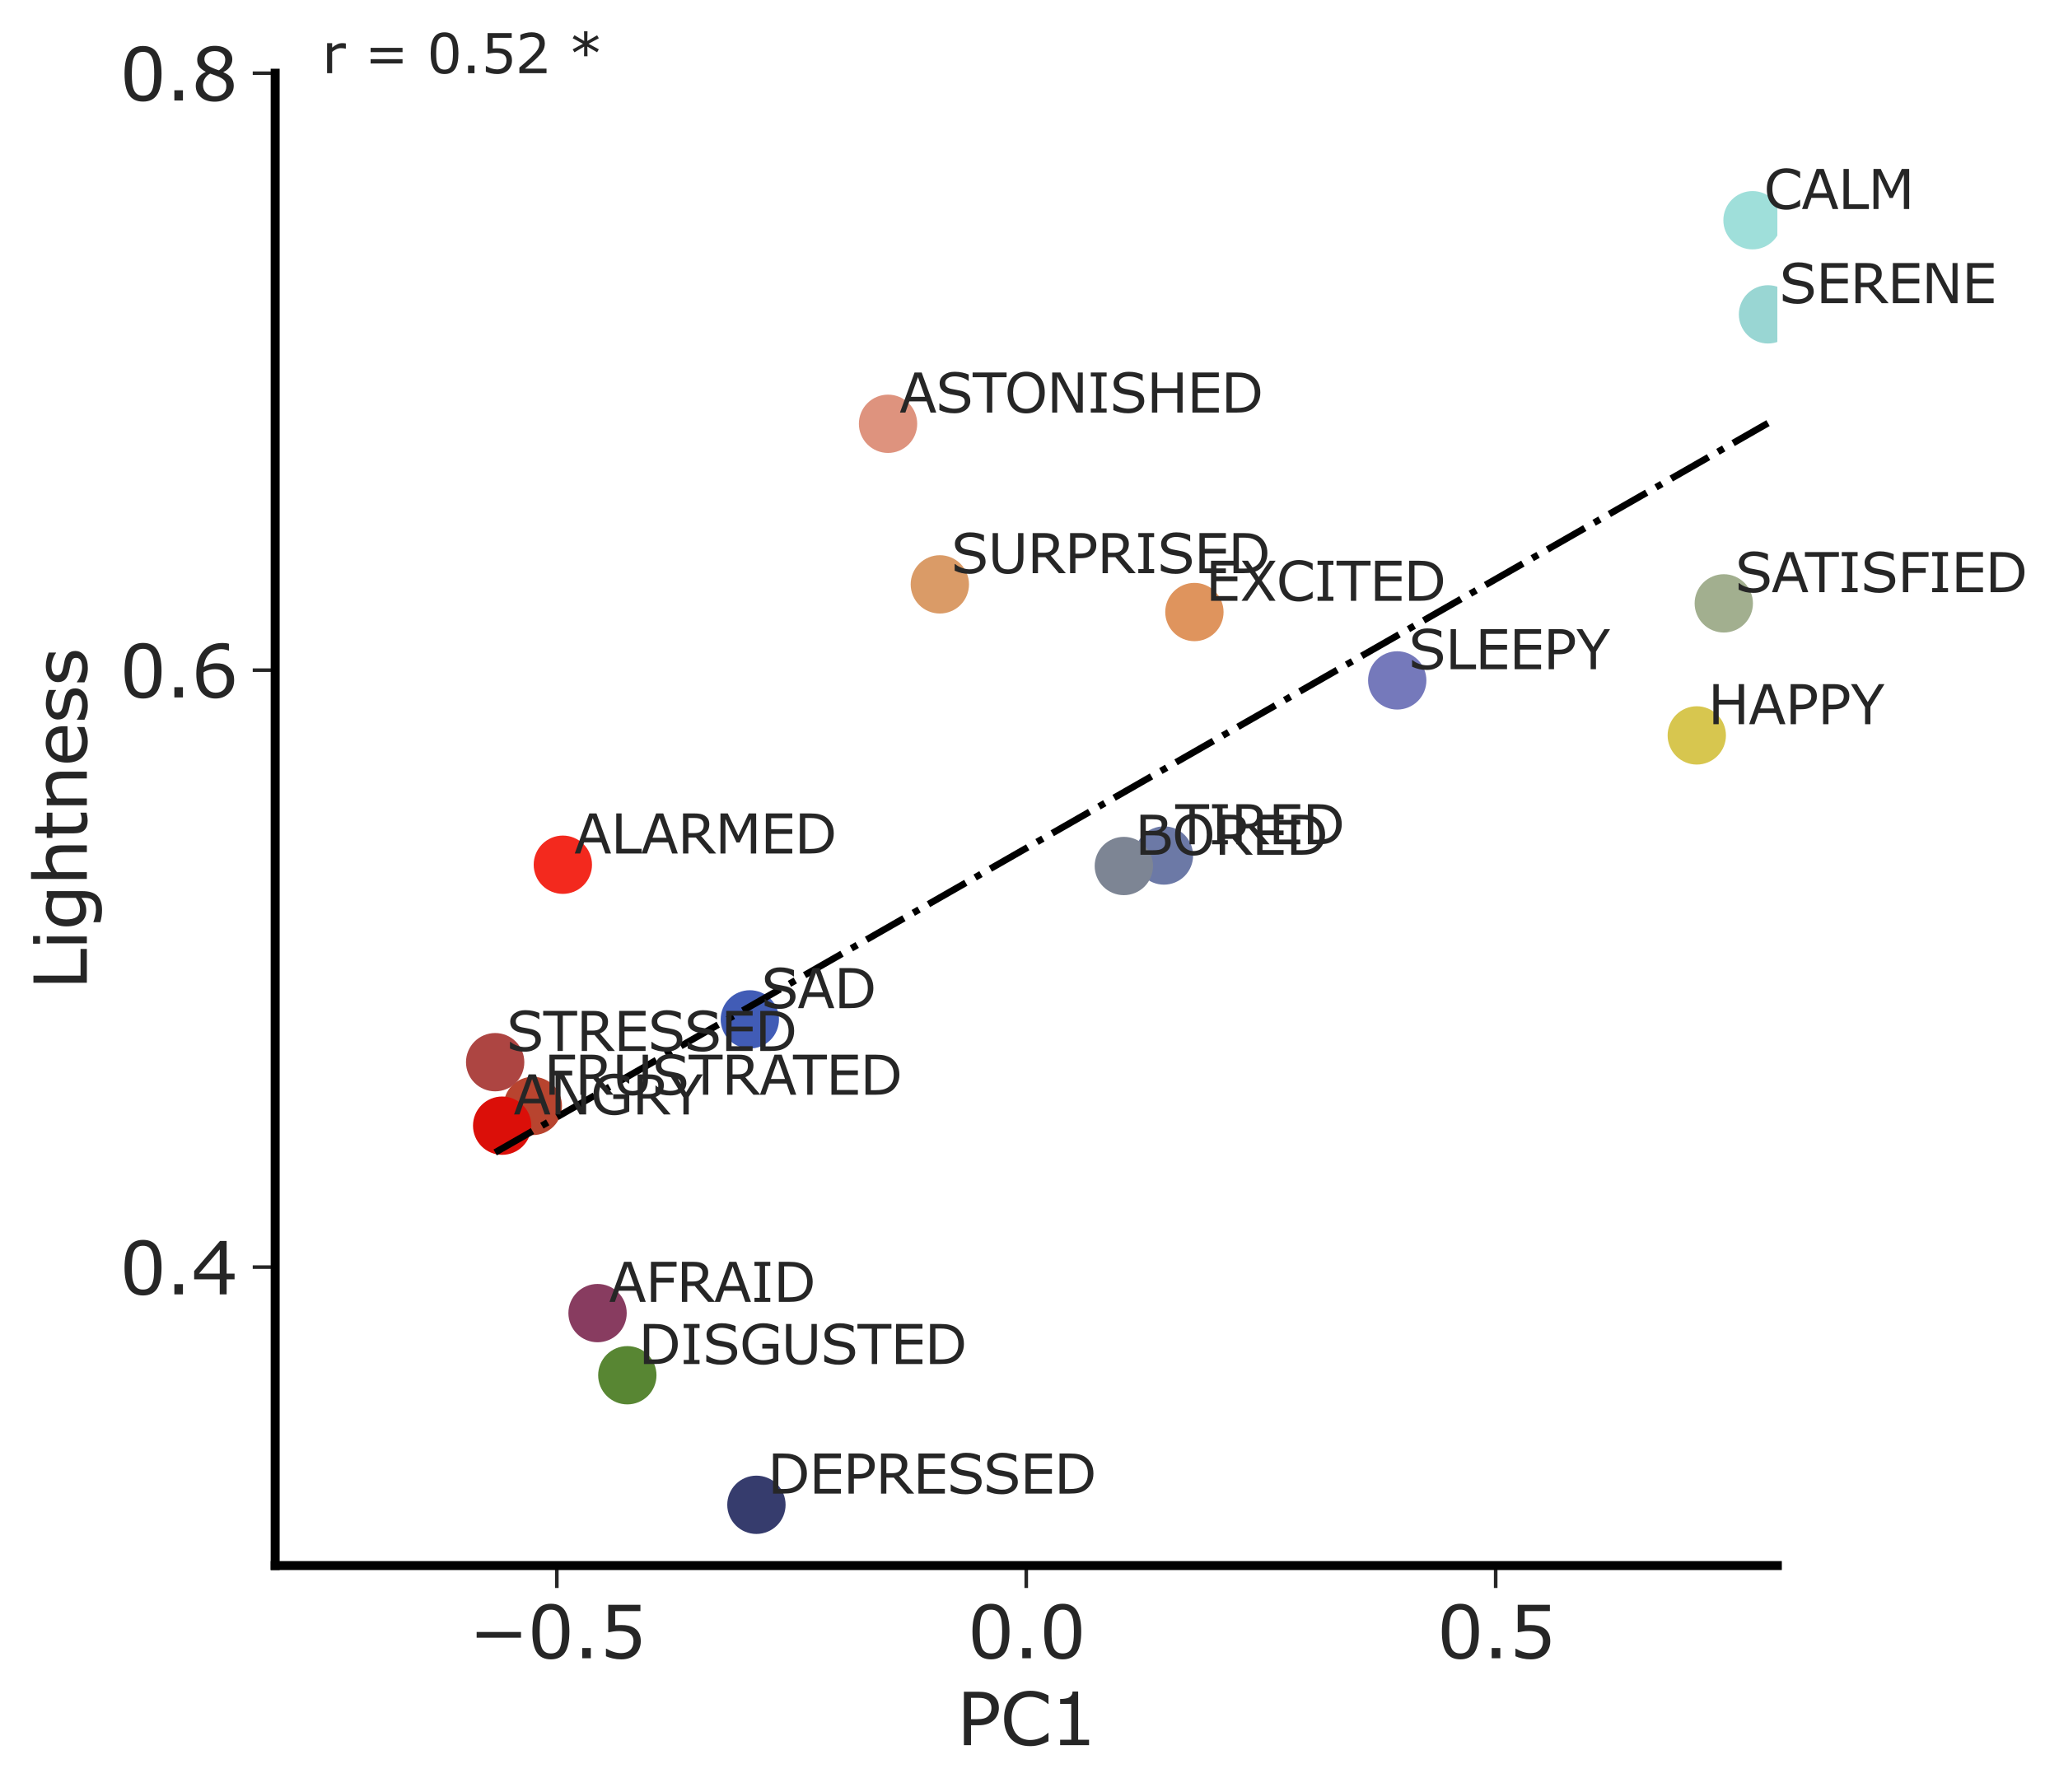 <?xml version="1.0" encoding="utf-8" standalone="no"?>
<!DOCTYPE svg PUBLIC "-//W3C//DTD SVG 1.1//EN"
  "http://www.w3.org/Graphics/SVG/1.1/DTD/svg11.dtd">
<svg xmlns:xlink="http://www.w3.org/1999/xlink" width="458.903pt" height="399.413pt" viewBox="0 0 458.903 399.413" xmlns="http://www.w3.org/2000/svg" version="1.1">
 <defs>
  <style type="text/css">*{stroke-linejoin: round; stroke-linecap: butt}</style>
 </defs>
 <g id="figure_1">
  <g id="patch_1">
   <path d="M 0 399.413 
L 458.903 399.413 
L 458.903 0 
L 0 0 
z
" style="fill: #ffffff"/>
  </g>
  <g id="axes_1">
   <g id="patch_2">
    <path d="M 61.328 348.958 
L 396.127 348.958 
L 396.127 16.318 
L 61.328 16.318 
z
" style="fill: #ffffff"/>
   </g>
   <g id="matplotlib.axis_1">
    <g id="xtick_1">
     <g id="line2d_1">
      <path d="M 124.103 348.958 
L 124.103 16.318 
" clip-path="url(#pa599a562a8)" style="fill: none; stroke: #ffffff; stroke-width: 0.8; stroke-linecap: round"/>
     </g>
     <g id="line2d_2">
      <defs>
       <path id="m4e920e8c73" d="M 0 0 
L 0 5 
" style="stroke: #262626; stroke-width: 0.8"/>
      </defs>
      <g>
       <use xlink:href="#m4e920e8c73" x="124.103" y="348.958" style="fill: #262626; stroke: #262626; stroke-width: 0.8"/>
      </g>
     </g>
     <g id="text_1">
      <!-- −0.5 -->
      <g style="fill: #262626" transform="translate(104.472 369.616) scale(0.16 -0.16)">
       <defs>
        <path id="Verdana-2212" d="M 4550 1788 
L 688 1788 
L 688 2288 
L 4550 2288 
L 4550 1788 
z
" transform="scale(0.016)"/>
        <path id="Verdana-30" d="M 3647 2328 
Q 3647 1075 3255 489 
Q 2863 -97 2038 -97 
Q 1200 -97 814 497 
Q 428 1091 428 2322 
Q 428 3563 818 4155 
Q 1209 4747 2038 4747 
Q 2875 4747 3261 4145 
Q 3647 3544 3647 2328 
z
M 2825 909 
Q 2934 1163 2973 1505 
Q 3013 1847 3013 2328 
Q 3013 2803 2973 3153 
Q 2934 3503 2822 3747 
Q 2713 3988 2523 4109 
Q 2334 4231 2038 4231 
Q 1744 4231 1551 4109 
Q 1359 3988 1247 3741 
Q 1141 3509 1102 3137 
Q 1063 2766 1063 2322 
Q 1063 1834 1097 1506 
Q 1131 1178 1244 919 
Q 1347 675 1536 547 
Q 1725 419 2038 419 
Q 2331 419 2525 541 
Q 2719 663 2825 909 
z
" transform="scale(0.016)"/>
        <path id="Verdana-2e" d="M 1538 0 
L 791 0 
L 791 891 
L 1538 891 
L 1538 0 
z
" transform="scale(0.016)"/>
        <path id="Verdana-35" d="M 3616 1478 
Q 3616 1153 3497 856 
Q 3378 559 3172 356 
Q 2947 138 2636 20 
Q 2325 -97 1916 -97 
Q 1534 -97 1181 -17 
Q 828 63 584 175 
L 584 834 
L 628 834 
Q 884 672 1228 558 
Q 1572 444 1903 444 
Q 2125 444 2333 506 
Q 2541 569 2703 725 
Q 2841 859 2911 1046 
Q 2981 1234 2981 1481 
Q 2981 1722 2898 1887 
Q 2816 2053 2669 2153 
Q 2506 2272 2273 2320 
Q 2041 2369 1753 2369 
Q 1478 2369 1223 2331 
Q 969 2294 784 2256 
L 784 4653 
L 3584 4653 
L 3584 4106 
L 1388 4106 
L 1388 2869 
Q 1522 2881 1662 2887 
Q 1803 2894 1906 2894 
Q 2284 2894 2568 2830 
Q 2853 2766 3091 2603 
Q 3341 2431 3478 2159 
Q 3616 1888 3616 1478 
z
" transform="scale(0.016)"/>
       </defs>
       <use xlink:href="#Verdana-2212"/>
       <use xlink:href="#Verdana-30" x="81.836"/>
       <use xlink:href="#Verdana-2e" x="145.41"/>
       <use xlink:href="#Verdana-35" x="181.787"/>
      </g>
     </g>
    </g>
    <g id="xtick_2">
     <g id="line2d_3">
      <path d="M 228.727 348.958 
L 228.727 16.318 
" clip-path="url(#pa599a562a8)" style="fill: none; stroke: #ffffff; stroke-width: 0.8; stroke-linecap: round"/>
     </g>
     <g id="line2d_4">
      <g>
       <use xlink:href="#m4e920e8c73" x="228.727" y="348.958" style="fill: #262626; stroke: #262626; stroke-width: 0.8"/>
      </g>
     </g>
     <g id="text_2">
      <!-- 0.0 -->
      <g style="fill: #262626" transform="translate(215.645 369.616) scale(0.16 -0.16)">
       <use xlink:href="#Verdana-30"/>
       <use xlink:href="#Verdana-2e" x="63.574"/>
       <use xlink:href="#Verdana-30" x="99.951"/>
      </g>
     </g>
    </g>
    <g id="xtick_3">
     <g id="line2d_5">
      <path d="M 333.353 348.958 
L 333.353 16.318 
" clip-path="url(#pa599a562a8)" style="fill: none; stroke: #ffffff; stroke-width: 0.8; stroke-linecap: round"/>
     </g>
     <g id="line2d_6">
      <g>
       <use xlink:href="#m4e920e8c73" x="333.353" y="348.958" style="fill: #262626; stroke: #262626; stroke-width: 0.8"/>
      </g>
     </g>
     <g id="text_3">
      <!-- 0.5 -->
      <g style="fill: #262626" transform="translate(320.27 369.616) scale(0.16 -0.16)">
       <use xlink:href="#Verdana-30"/>
       <use xlink:href="#Verdana-2e" x="63.574"/>
       <use xlink:href="#Verdana-35" x="99.951"/>
      </g>
     </g>
    </g>
    <g id="text_4">
     <!-- PC1 -->
     <g style="fill: #262626" transform="translate(213.231 388.993) scale(0.16 -0.16)">
      <defs>
       <path id="Verdana-50" d="M 3669 3247 
Q 3669 2938 3561 2673 
Q 3453 2409 3259 2216 
Q 3019 1975 2691 1854 
Q 2363 1734 1863 1734 
L 1244 1734 
L 1244 0 
L 625 0 
L 625 4653 
L 1888 4653 
Q 2306 4653 2597 4583 
Q 2888 4513 3113 4363 
Q 3378 4184 3523 3918 
Q 3669 3653 3669 3247 
z
M 3025 3231 
Q 3025 3472 2940 3650 
Q 2856 3828 2684 3941 
Q 2534 4038 2342 4080 
Q 2150 4122 1856 4122 
L 1244 4122 
L 1244 2263 
L 1766 2263 
Q 2141 2263 2375 2330 
Q 2609 2397 2756 2544 
Q 2903 2694 2964 2859 
Q 3025 3025 3025 3231 
z
" transform="scale(0.016)"/>
       <path id="Verdana-43" d="M 4219 338 
Q 4047 263 3908 197 
Q 3769 131 3544 59 
Q 3353 0 3129 -42 
Q 2906 -84 2638 -84 
Q 2131 -84 1717 58 
Q 1303 200 997 503 
Q 697 800 528 1258 
Q 359 1716 359 2322 
Q 359 2897 521 3350 
Q 684 3803 991 4116 
Q 1288 4419 1708 4578 
Q 2128 4738 2641 4738 
Q 3016 4738 3389 4647 
Q 3763 4556 4219 4328 
L 4219 3594 
L 4172 3594 
Q 3788 3916 3409 4062 
Q 3031 4209 2600 4209 
Q 2247 4209 1964 4095 
Q 1681 3981 1459 3741 
Q 1244 3506 1123 3148 
Q 1003 2791 1003 2322 
Q 1003 1831 1136 1478 
Q 1269 1125 1478 903 
Q 1697 672 1989 561 
Q 2281 450 2606 450 
Q 3053 450 3443 603 
Q 3834 756 4175 1063 
L 4219 1063 
L 4219 338 
z
" transform="scale(0.016)"/>
       <path id="Verdana-31" d="M 3388 0 
L 869 0 
L 869 475 
L 1838 475 
L 1838 3594 
L 869 3594 
L 869 4019 
Q 1066 4019 1291 4051 
Q 1516 4084 1631 4147 
Q 1775 4225 1858 4345 
Q 1941 4466 1953 4669 
L 2438 4669 
L 2438 475 
L 3388 475 
L 3388 0 
z
" transform="scale(0.016)"/>
      </defs>
      <use xlink:href="#Verdana-50"/>
      <use xlink:href="#Verdana-43" x="60.303"/>
      <use xlink:href="#Verdana-31" x="130.127"/>
     </g>
    </g>
   </g>
   <g id="matplotlib.axis_2">
    <g id="ytick_1">
     <g id="line2d_7">
      <path d="M 61.328 282.43 
L 396.127 282.43 
" clip-path="url(#pa599a562a8)" style="fill: none; stroke: #ffffff; stroke-width: 0.8; stroke-linecap: round"/>
     </g>
     <g id="line2d_8">
      <defs>
       <path id="md11876955f" d="M 0 0 
L -5 0 
" style="stroke: #262626; stroke-width: 0.8"/>
      </defs>
      <g>
       <use xlink:href="#md11876955f" x="61.328" y="282.43" style="fill: #262626; stroke: #262626; stroke-width: 0.8"/>
      </g>
     </g>
     <g id="text_5">
      <!-- 0.4 -->
      <g style="fill: #262626" transform="translate(26.663 288.509) scale(0.16 -0.16)">
       <defs>
        <path id="Verdana-34" d="M 3759 1309 
L 3069 1309 
L 3069 0 
L 2469 0 
L 2469 1309 
L 241 1309 
L 241 2028 
L 2494 4653 
L 3069 4653 
L 3069 1809 
L 3759 1809 
L 3759 1309 
z
M 2469 1809 
L 2469 3909 
L 666 1809 
L 2469 1809 
z
" transform="scale(0.016)"/>
       </defs>
       <use xlink:href="#Verdana-30"/>
       <use xlink:href="#Verdana-2e" x="63.574"/>
       <use xlink:href="#Verdana-34" x="99.951"/>
      </g>
     </g>
    </g>
    <g id="ytick_2">
     <g id="line2d_9">
      <path d="M 61.328 149.374 
L 396.127 149.374 
" clip-path="url(#pa599a562a8)" style="fill: none; stroke: #ffffff; stroke-width: 0.8; stroke-linecap: round"/>
     </g>
     <g id="line2d_10">
      <g>
       <use xlink:href="#md11876955f" x="61.328" y="149.374" style="fill: #262626; stroke: #262626; stroke-width: 0.8"/>
      </g>
     </g>
     <g id="text_6">
      <!-- 0.6 -->
      <g style="fill: #262626" transform="translate(26.663 155.453) scale(0.16 -0.16)">
       <defs>
        <path id="Verdana-36" d="M 3722 1509 
Q 3722 800 3255 351 
Q 2788 -97 2109 -97 
Q 1766 -97 1484 9 
Q 1203 116 988 325 
Q 719 584 573 1012 
Q 428 1441 428 2044 
Q 428 2663 561 3141 
Q 694 3619 984 3991 
Q 1259 4344 1693 4542 
Q 2128 4741 2706 4741 
Q 2891 4741 3016 4725 
Q 3141 4709 3269 4669 
L 3269 4072 
L 3238 4072 
Q 3150 4119 2973 4161 
Q 2797 4203 2613 4203 
Q 1941 4203 1541 3783 
Q 1141 3363 1075 2647 
Q 1338 2806 1592 2889 
Q 1847 2972 2181 2972 
Q 2478 2972 2704 2917 
Q 2931 2863 3169 2697 
Q 3444 2506 3583 2215 
Q 3722 1925 3722 1509 
z
M 3088 1484 
Q 3088 1775 3002 1965 
Q 2916 2156 2719 2297 
Q 2575 2397 2400 2428 
Q 2225 2459 2034 2459 
Q 1769 2459 1541 2396 
Q 1313 2334 1072 2203 
Q 1066 2134 1062 2070 
Q 1059 2006 1059 1909 
Q 1059 1416 1161 1130 
Q 1263 844 1441 678 
Q 1584 541 1751 477 
Q 1919 413 2116 413 
Q 2569 413 2828 689 
Q 3088 966 3088 1484 
z
" transform="scale(0.016)"/>
       </defs>
       <use xlink:href="#Verdana-30"/>
       <use xlink:href="#Verdana-2e" x="63.574"/>
       <use xlink:href="#Verdana-36" x="99.951"/>
      </g>
     </g>
    </g>
    <g id="ytick_3">
     <g id="line2d_11">
      <path d="M 61.328 16.318 
L 396.127 16.318 
" clip-path="url(#pa599a562a8)" style="fill: none; stroke: #ffffff; stroke-width: 0.8; stroke-linecap: round"/>
     </g>
     <g id="line2d_12">
      <g>
       <use xlink:href="#md11876955f" x="61.328" y="16.318" style="fill: #262626; stroke: #262626; stroke-width: 0.8"/>
      </g>
     </g>
     <g id="text_7">
      <!-- 0.8 -->
      <g style="fill: #262626" transform="translate(26.663 22.397) scale(0.16 -0.16)">
       <defs>
        <path id="Verdana-38" d="M 3688 1297 
Q 3688 694 3217 294 
Q 2747 -106 2034 -106 
Q 1278 -106 829 284 
Q 381 675 381 1284 
Q 381 1672 606 1986 
Q 831 2300 1241 2484 
L 1241 2503 
Q 866 2703 686 2940 
Q 506 3178 506 3534 
Q 506 4059 937 4409 
Q 1369 4759 2034 4759 
Q 2731 4759 3147 4425 
Q 3563 4091 3563 3575 
Q 3563 3259 3366 2954 
Q 3169 2650 2788 2478 
L 2788 2459 
Q 3225 2272 3456 1997 
Q 3688 1722 3688 1297 
z
M 2947 3569 
Q 2947 3903 2689 4101 
Q 2431 4300 2031 4300 
Q 1638 4300 1386 4112 
Q 1134 3925 1134 3606 
Q 1134 3381 1261 3217 
Q 1388 3053 1644 2925 
Q 1759 2869 1976 2778 
Q 2194 2688 2400 2628 
Q 2709 2834 2828 3056 
Q 2947 3278 2947 3569 
z
M 3044 1238 
Q 3044 1525 2917 1698 
Q 2791 1872 2422 2047 
Q 2275 2116 2100 2175 
Q 1925 2234 1634 2341 
Q 1353 2188 1183 1925 
Q 1013 1663 1013 1331 
Q 1013 909 1303 634 
Q 1594 359 2041 359 
Q 2497 359 2770 593 
Q 3044 828 3044 1238 
z
" transform="scale(0.016)"/>
       </defs>
       <use xlink:href="#Verdana-30"/>
       <use xlink:href="#Verdana-2e" x="63.574"/>
       <use xlink:href="#Verdana-38" x="99.951"/>
      </g>
     </g>
    </g>
    <g id="text_8">
     <!-- Lightness -->
     <g style="fill: #262626" transform="translate(19.358 220.651) rotate(-90) scale(0.16 -0.16)">
      <defs>
       <path id="Verdana-4c" d="M 3569 0 
L 625 0 
L 625 4653 
L 1244 4653 
L 1244 550 
L 3569 550 
L 3569 0 
z
" transform="scale(0.016)"/>
       <path id="Verdana-69" d="M 1209 4075 
L 547 4075 
L 547 4684 
L 1209 4684 
L 1209 4075 
z
M 1172 0 
L 584 0 
L 584 3491 
L 1172 3491 
L 1172 0 
z
" transform="scale(0.016)"/>
       <path id="Verdana-67" d="M 3409 397 
Q 3409 -491 3006 -906 
Q 2603 -1322 1766 -1322 
Q 1488 -1322 1223 -1283 
Q 959 -1244 703 -1172 
L 703 -572 
L 734 -572 
Q 878 -628 1190 -711 
Q 1503 -794 1816 -794 
Q 2116 -794 2312 -722 
Q 2509 -650 2619 -522 
Q 2728 -400 2775 -228 
Q 2822 -56 2822 156 
L 2822 475 
Q 2556 263 2314 158 
Q 2072 53 1697 53 
Q 1072 53 705 504 
Q 338 956 338 1778 
Q 338 2228 464 2554 
Q 591 2881 809 3119 
Q 1013 3341 1303 3464 
Q 1594 3588 1881 3588 
Q 2184 3588 2389 3527 
Q 2594 3466 2822 3341 
L 2859 3491 
L 3409 3491 
L 3409 397 
z
M 2822 959 
L 2822 2863 
Q 2588 2969 2386 3014 
Q 2184 3059 1984 3059 
Q 1500 3059 1222 2734 
Q 944 2409 944 1791 
Q 944 1203 1150 900 
Q 1356 597 1834 597 
Q 2091 597 2348 695 
Q 2606 794 2822 959 
z
" transform="scale(0.016)"/>
       <path id="Verdana-68" d="M 3497 0 
L 2909 0 
L 2909 1988 
Q 2909 2228 2881 2439 
Q 2853 2650 2778 2769 
Q 2700 2900 2553 2964 
Q 2406 3028 2172 3028 
Q 1931 3028 1668 2909 
Q 1406 2791 1166 2606 
L 1166 0 
L 578 0 
L 578 4863 
L 1166 4863 
L 1166 3103 
Q 1441 3331 1734 3459 
Q 2028 3588 2338 3588 
Q 2903 3588 3200 3247 
Q 3497 2906 3497 2266 
L 3497 0 
z
" transform="scale(0.016)"/>
       <path id="Verdana-74" d="M 2391 31 
Q 2225 -13 2029 -41 
Q 1834 -69 1681 -69 
Q 1147 -69 869 218 
Q 591 506 591 1141 
L 591 2997 
L 194 2997 
L 194 3491 
L 591 3491 
L 591 4494 
L 1178 4494 
L 1178 3491 
L 2391 3491 
L 2391 2997 
L 1178 2997 
L 1178 1406 
Q 1178 1131 1190 976 
Q 1203 822 1278 688 
Q 1347 563 1467 505 
Q 1588 447 1834 447 
Q 1978 447 2134 489 
Q 2291 531 2359 559 
L 2391 559 
L 2391 31 
z
" transform="scale(0.016)"/>
       <path id="Verdana-6e" d="M 3497 0 
L 2909 0 
L 2909 1988 
Q 2909 2228 2881 2439 
Q 2853 2650 2778 2769 
Q 2700 2900 2553 2964 
Q 2406 3028 2172 3028 
Q 1931 3028 1668 2909 
Q 1406 2791 1166 2606 
L 1166 0 
L 578 0 
L 578 3491 
L 1166 3491 
L 1166 3103 
Q 1441 3331 1734 3459 
Q 2028 3588 2338 3588 
Q 2903 3588 3200 3247 
Q 3497 2906 3497 2266 
L 3497 0 
z
" transform="scale(0.016)"/>
       <path id="Verdana-65" d="M 3500 1684 
L 928 1684 
Q 928 1363 1025 1123 
Q 1122 884 1291 731 
Q 1453 581 1676 506 
Q 1900 431 2169 431 
Q 2525 431 2886 573 
Q 3247 716 3400 853 
L 3431 853 
L 3431 213 
Q 3134 88 2825 3 
Q 2516 -81 2175 -81 
Q 1306 -81 818 389 
Q 331 859 331 1725 
Q 331 2581 798 3084 
Q 1266 3588 2028 3588 
Q 2734 3588 3117 3175 
Q 3500 2763 3500 2003 
L 3500 1684 
z
M 2928 2134 
Q 2925 2597 2695 2850 
Q 2466 3103 1997 3103 
Q 1525 3103 1245 2825 
Q 966 2547 928 2134 
L 2928 2134 
z
" transform="scale(0.016)"/>
       <path id="Verdana-73" d="M 3072 1006 
Q 3072 528 2676 222 
Q 2281 -84 1597 -84 
Q 1209 -84 886 8 
Q 563 100 344 209 
L 344 869 
L 375 869 
Q 653 659 993 536 
Q 1334 413 1647 413 
Q 2034 413 2253 538 
Q 2472 663 2472 931 
Q 2472 1138 2353 1244 
Q 2234 1350 1897 1425 
Q 1772 1453 1570 1490 
Q 1369 1528 1203 1572 
Q 744 1694 551 1930 
Q 359 2166 359 2509 
Q 359 2725 448 2915 
Q 538 3106 719 3256 
Q 894 3403 1164 3489 
Q 1434 3575 1769 3575 
Q 2081 3575 2401 3498 
Q 2722 3422 2934 3313 
L 2934 2684 
L 2903 2684 
Q 2678 2850 2356 2964 
Q 2034 3078 1725 3078 
Q 1403 3078 1181 2954 
Q 959 2831 959 2588 
Q 959 2372 1094 2263 
Q 1225 2153 1519 2084 
Q 1681 2047 1882 2009 
Q 2084 1972 2219 1941 
Q 2628 1847 2850 1619 
Q 3072 1388 3072 1006 
z
" transform="scale(0.016)"/>
      </defs>
      <use xlink:href="#Verdana-4c"/>
      <use xlink:href="#Verdana-69" x="55.664"/>
      <use xlink:href="#Verdana-67" x="83.105"/>
      <use xlink:href="#Verdana-68" x="145.41"/>
      <use xlink:href="#Verdana-74" x="208.691"/>
      <use xlink:href="#Verdana-6e" x="248.096"/>
      <use xlink:href="#Verdana-65" x="311.377"/>
      <use xlink:href="#Verdana-73" x="370.947"/>
      <use xlink:href="#Verdana-73" x="423.047"/>
     </g>
    </g>
   </g>
   <g id="PathCollection_1">
    <defs>
     <path id="C0_0_259d54aa9d" d="M 0 6 
C 1.591 6 3.117 5.368 4.243 4.243 
C 5.368 3.117 6 1.591 6 -0 
C 6 -1.591 5.368 -3.117 4.243 -4.243 
C 3.117 -5.368 1.591 -6 0 -6 
C -1.591 -6 -3.117 -5.368 -4.243 -4.243 
C -5.368 -3.117 -6 -1.591 -6 0 
C -6 1.591 -5.368 3.117 -4.243 4.243 
C -3.117 5.368 -1.591 6 0 6 
z
"/>
    </defs>
    <g clip-path="url(#pa599a562a8)">
     <use xlink:href="#C0_0_259d54aa9d" x="209.468" y="130.254" style="fill: #da9b67; stroke: #da9b67"/>
    </g>
    <g clip-path="url(#pa599a562a8)">
     <use xlink:href="#C0_0_259d54aa9d" x="266.205" y="136.419" style="fill: #df945d; stroke: #df945d"/>
    </g>
    <g clip-path="url(#pa599a562a8)">
     <use xlink:href="#C0_0_259d54aa9d" x="394.047" y="70.069" style="fill: #99d6d3; stroke: #99d6d3"/>
    </g>
    <g clip-path="url(#pa599a562a8)">
     <use xlink:href="#C0_0_259d54aa9d" x="378.173" y="163.92" style="fill: #d7c64f; stroke: #d7c64f"/>
    </g>
    <g clip-path="url(#pa599a562a8)">
     <use xlink:href="#C0_0_259d54aa9d" x="384.192" y="134.489" style="fill: #a2af8f; stroke: #a2af8f"/>
    </g>
    <g clip-path="url(#pa599a562a8)">
     <use xlink:href="#C0_0_259d54aa9d" x="390.596" y="49.091" style="fill: #9fdfda; stroke: #9fdfda"/>
    </g>
    <g clip-path="url(#pa599a562a8)">
     <use xlink:href="#C0_0_259d54aa9d" x="259.415" y="190.688" style="fill: #6c79a6; stroke: #6c79a6"/>
    </g>
    <g clip-path="url(#pa599a562a8)">
     <use xlink:href="#C0_0_259d54aa9d" x="250.48" y="193.029" style="fill: #7d8594; stroke: #7d8594"/>
    </g>
    <g clip-path="url(#pa599a562a8)">
     <use xlink:href="#C0_0_259d54aa9d" x="168.588" y="335.413" style="fill: #363c6d; stroke: #363c6d"/>
    </g>
    <g clip-path="url(#pa599a562a8)">
     <use xlink:href="#C0_0_259d54aa9d" x="167.12" y="227.213" style="fill: #415cb6; stroke: #415cb6"/>
    </g>
    <g clip-path="url(#pa599a562a8)">
     <use xlink:href="#C0_0_259d54aa9d" x="118.756" y="246.513" style="fill: #b8442f; stroke: #b8442f"/>
    </g>
    <g clip-path="url(#pa599a562a8)">
     <use xlink:href="#C0_0_259d54aa9d" x="133.182" y="292.687" style="fill: #883c60; stroke: #883c60"/>
    </g>
    <g clip-path="url(#pa599a562a8)">
     <use xlink:href="#C0_0_259d54aa9d" x="111.919" y="250.908" style="fill: #db0f09; stroke: #db0f09"/>
    </g>
    <g clip-path="url(#pa599a562a8)">
     <use xlink:href="#C0_0_259d54aa9d" x="110.359" y="236.756" style="fill: #ad4542; stroke: #ad4542"/>
    </g>
    <g clip-path="url(#pa599a562a8)">
     <use xlink:href="#C0_0_259d54aa9d" x="197.925" y="94.461" style="fill: #de937e; stroke: #de937e"/>
    </g>
    <g clip-path="url(#pa599a562a8)">
     <use xlink:href="#C0_0_259d54aa9d" x="311.411" y="151.661" style="fill: #7579bb; stroke: #7579bb"/>
    </g>
    <g clip-path="url(#pa599a562a8)">
     <use xlink:href="#C0_0_259d54aa9d" x="125.445" y="192.743" style="fill: #f3291e; stroke: #f3291e"/>
    </g>
    <g clip-path="url(#pa599a562a8)">
     <use xlink:href="#C0_0_259d54aa9d" x="139.815" y="306.536" style="fill: #588633; stroke: #588633"/>
    </g>
   </g>
   <g id="line2d_13">
    <path d="M 110.359 256.881 
L 130.622 245.268 
L 150.886 233.656 
L 171.149 222.044 
L 191.413 210.431 
L 211.676 198.819 
L 231.94 187.207 
L 252.203 175.594 
L 272.466 163.982 
L 292.73 152.37 
L 312.993 140.757 
L 333.257 129.145 
L 353.52 117.532 
L 373.784 105.92 
L 394.047 94.308 
" clip-path="url(#pa599a562a8)" style="fill: none; stroke-dasharray: 9.6,2.4,1.5,2.4; stroke-dashoffset: 0; stroke: #000000; stroke-width: 1.5"/>
   </g>
   <g id="patch_3">
    <path d="M 61.328 348.958 
L 61.328 16.318 
" style="fill: none; stroke: #000000; stroke-width: 2; stroke-linejoin: miter; stroke-linecap: square"/>
   </g>
   <g id="patch_4">
    <path d="M 61.328 348.958 
L 396.127 348.958 
" style="fill: none; stroke: #000000; stroke-width: 2; stroke-linejoin: miter; stroke-linecap: square"/>
   </g>
   <g id="text_9">
    <!-- SURPRISED -->
    <g style="fill: #262626" transform="translate(211.968 127.754) scale(0.12 -0.12)">
     <defs>
      <path id="Verdana-53" d="M 4006 1328 
Q 4006 1056 3879 790 
Q 3753 525 3525 341 
Q 3275 141 2942 28 
Q 2609 -84 2141 -84 
Q 1638 -84 1236 9 
Q 834 103 419 288 
L 419 1063 
L 463 1063 
Q 816 769 1278 609 
Q 1741 450 2147 450 
Q 2722 450 3042 665 
Q 3363 881 3363 1241 
Q 3363 1550 3211 1697 
Q 3059 1844 2750 1925 
Q 2516 1988 2242 2028 
Q 1969 2069 1663 2131 
Q 1044 2263 745 2580 
Q 447 2897 447 3406 
Q 447 3991 940 4364 
Q 1434 4738 2194 4738 
Q 2684 4738 3093 4644 
Q 3503 4550 3819 4413 
L 3819 3681 
L 3775 3681 
Q 3509 3906 3076 4054 
Q 2644 4203 2191 4203 
Q 1694 4203 1392 3997 
Q 1091 3791 1091 3466 
Q 1091 3175 1241 3009 
Q 1391 2844 1769 2756 
Q 1969 2713 2337 2650 
Q 2706 2588 2963 2522 
Q 3481 2384 3743 2106 
Q 4006 1828 4006 1328 
z
" transform="scale(0.016)"/>
      <path id="Verdana-55" d="M 4128 1869 
Q 4128 1363 4017 986 
Q 3906 609 3653 359 
Q 3413 122 3091 12 
Q 2769 -97 2341 -97 
Q 1903 -97 1578 18 
Q 1253 134 1031 359 
Q 778 616 667 978 
Q 556 1341 556 1869 
L 556 4653 
L 1175 4653 
L 1175 1838 
Q 1175 1459 1226 1240 
Q 1278 1022 1400 844 
Q 1538 641 1773 537 
Q 2009 434 2341 434 
Q 2675 434 2909 536 
Q 3144 638 3284 844 
Q 3406 1022 3457 1251 
Q 3509 1481 3509 1822 
L 3509 4653 
L 4128 4653 
L 4128 1869 
z
" transform="scale(0.016)"/>
      <path id="Verdana-52" d="M 4475 0 
L 3672 0 
L 2116 1850 
L 1244 1850 
L 1244 0 
L 625 0 
L 625 4653 
L 1928 4653 
Q 2350 4653 2631 4598 
Q 2913 4544 3138 4403 
Q 3391 4244 3533 4001 
Q 3675 3759 3675 3388 
Q 3675 2884 3422 2545 
Q 3169 2206 2725 2034 
L 4475 0 
z
M 3028 3344 
Q 3028 3544 2958 3698 
Q 2888 3853 2725 3959 
Q 2591 4050 2406 4086 
Q 2222 4122 1972 4122 
L 1244 4122 
L 1244 2366 
L 1869 2366 
Q 2163 2366 2381 2417 
Q 2600 2469 2753 2609 
Q 2894 2741 2961 2911 
Q 3028 3081 3028 3344 
z
" transform="scale(0.016)"/>
      <path id="Verdana-49" d="M 2266 0 
L 428 0 
L 428 475 
L 1038 475 
L 1038 4178 
L 428 4178 
L 428 4653 
L 2266 4653 
L 2266 4178 
L 1656 4178 
L 1656 475 
L 2266 475 
L 2266 0 
z
" transform="scale(0.016)"/>
      <path id="Verdana-45" d="M 3691 0 
L 625 0 
L 625 4653 
L 3691 4653 
L 3691 4103 
L 1244 4103 
L 1244 2828 
L 3691 2828 
L 3691 2278 
L 1244 2278 
L 1244 550 
L 3691 550 
L 3691 0 
z
" transform="scale(0.016)"/>
      <path id="Verdana-44" d="M 4556 2322 
Q 4556 1688 4279 1172 
Q 4003 656 3544 372 
Q 3225 175 2833 87 
Q 2441 0 1800 0 
L 625 0 
L 625 4653 
L 1788 4653 
Q 2469 4653 2870 4554 
Q 3272 4456 3550 4284 
Q 4025 3988 4290 3494 
Q 4556 3000 4556 2322 
z
M 3909 2331 
Q 3909 2878 3718 3253 
Q 3528 3628 3150 3844 
Q 2875 4000 2565 4061 
Q 2256 4122 1825 4122 
L 1244 4122 
L 1244 531 
L 1825 531 
Q 2272 531 2605 597 
Q 2938 663 3216 841 
Q 3563 1063 3736 1425 
Q 3909 1788 3909 2331 
z
" transform="scale(0.016)"/>
     </defs>
     <use xlink:href="#Verdana-53"/>
     <use xlink:href="#Verdana-55" x="68.359"/>
     <use xlink:href="#Verdana-52" x="141.553"/>
     <use xlink:href="#Verdana-50" x="211.084"/>
     <use xlink:href="#Verdana-52" x="271.387"/>
     <use xlink:href="#Verdana-49" x="340.918"/>
     <use xlink:href="#Verdana-53" x="383.008"/>
     <use xlink:href="#Verdana-45" x="451.367"/>
     <use xlink:href="#Verdana-44" x="514.6"/>
    </g>
   </g>
   <g id="text_10">
    <!-- EXCITED -->
    <g style="fill: #262626" transform="translate(268.705 133.919) scale(0.12 -0.12)">
     <defs>
      <path id="Verdana-58" d="M 4175 4653 
L 2569 2353 
L 4172 0 
L 3456 0 
L 2188 1916 
L 888 0 
L 213 0 
L 1834 2325 
L 250 4653 
L 963 4653 
L 2216 2763 
L 3497 4653 
L 4175 4653 
z
" transform="scale(0.016)"/>
      <path id="Verdana-54" d="M 3944 4103 
L 2281 4103 
L 2281 0 
L 1663 0 
L 1663 4103 
L 0 4103 
L 0 4653 
L 3944 4653 
L 3944 4103 
z
" transform="scale(0.016)"/>
     </defs>
     <use xlink:href="#Verdana-45"/>
     <use xlink:href="#Verdana-58" x="63.232"/>
     <use xlink:href="#Verdana-43" x="131.238"/>
     <use xlink:href="#Verdana-49" x="201.062"/>
     <use xlink:href="#Verdana-54" x="243.152"/>
     <use xlink:href="#Verdana-45" x="304.773"/>
     <use xlink:href="#Verdana-44" x="368.006"/>
    </g>
   </g>
   <g id="text_11">
    <!-- SERENE -->
    <g style="fill: #262626" transform="translate(396.547 67.569) scale(0.12 -0.12)">
     <defs>
      <path id="Verdana-4e" d="M 4175 0 
L 3409 0 
L 1203 4163 
L 1203 0 
L 625 0 
L 625 4653 
L 1584 4653 
L 3597 853 
L 3597 4653 
L 4175 4653 
L 4175 0 
z
" transform="scale(0.016)"/>
     </defs>
     <use xlink:href="#Verdana-53"/>
     <use xlink:href="#Verdana-45" x="68.359"/>
     <use xlink:href="#Verdana-52" x="131.592"/>
     <use xlink:href="#Verdana-45" x="201.123"/>
     <use xlink:href="#Verdana-4e" x="264.355"/>
     <use xlink:href="#Verdana-45" x="339.16"/>
    </g>
   </g>
   <g id="text_12">
    <!-- HAPPY -->
    <g style="fill: #262626" transform="translate(380.673 161.42) scale(0.12 -0.12)">
     <defs>
      <path id="Verdana-48" d="M 4184 0 
L 3566 0 
L 3566 2278 
L 1244 2278 
L 1244 0 
L 625 0 
L 625 4653 
L 1244 4653 
L 1244 2828 
L 3566 2828 
L 3566 4653 
L 4184 4653 
L 4184 0 
z
" transform="scale(0.016)"/>
      <path id="Verdana-41" d="M 4294 0 
L 3634 0 
L 3178 1297 
L 1166 1297 
L 709 0 
L 81 0 
L 1775 4653 
L 2600 4653 
L 4294 0 
z
M 2988 1828 
L 2172 4113 
L 1353 1828 
L 2988 1828 
z
" transform="scale(0.016)"/>
      <path id="Verdana-59" d="M 3919 4653 
L 2281 2041 
L 2281 0 
L 1663 0 
L 1663 1975 
L 19 4653 
L 703 4653 
L 1975 2572 
L 3259 4653 
L 3919 4653 
z
" transform="scale(0.016)"/>
     </defs>
     <use xlink:href="#Verdana-48"/>
     <use xlink:href="#Verdana-41" x="75.146"/>
     <use xlink:href="#Verdana-50" x="143.506"/>
     <use xlink:href="#Verdana-50" x="203.809"/>
     <use xlink:href="#Verdana-59" x="265.111"/>
    </g>
   </g>
   <g id="text_13">
    <!-- SATISFIED -->
    <g style="fill: #262626" transform="translate(386.692 131.989) scale(0.12 -0.12)">
     <defs>
      <path id="Verdana-46" d="M 3597 4103 
L 1244 4103 
L 1244 2791 
L 3266 2791 
L 3266 2241 
L 1244 2241 
L 1244 0 
L 625 0 
L 625 4653 
L 3597 4653 
L 3597 4103 
z
" transform="scale(0.016)"/>
     </defs>
     <use xlink:href="#Verdana-53"/>
     <use xlink:href="#Verdana-41" x="67.359"/>
     <use xlink:href="#Verdana-54" x="129.844"/>
     <use xlink:href="#Verdana-49" x="191.465"/>
     <use xlink:href="#Verdana-53" x="233.555"/>
     <use xlink:href="#Verdana-46" x="301.914"/>
     <use xlink:href="#Verdana-49" x="359.385"/>
     <use xlink:href="#Verdana-45" x="401.475"/>
     <use xlink:href="#Verdana-44" x="464.707"/>
    </g>
   </g>
   <g id="text_14">
    <!-- CALM -->
    <g style="fill: #262626" transform="translate(393.096 46.591) scale(0.12 -0.12)">
     <defs>
      <path id="Verdana-4d" d="M 4769 0 
L 4150 0 
L 4150 4009 
L 2856 1281 
L 2488 1281 
L 1203 4009 
L 1203 0 
L 625 0 
L 625 4653 
L 1469 4653 
L 2709 2063 
L 3909 4653 
L 4769 4653 
L 4769 0 
z
" transform="scale(0.016)"/>
     </defs>
     <use xlink:href="#Verdana-43"/>
     <use xlink:href="#Verdana-41" x="69.824"/>
     <use xlink:href="#Verdana-4c" x="138.184"/>
     <use xlink:href="#Verdana-4d" x="193.848"/>
    </g>
   </g>
   <g id="text_15">
    <!-- TIRED -->
    <g style="fill: #262626" transform="translate(261.915 188.188) scale(0.12 -0.12)">
     <use xlink:href="#Verdana-54"/>
     <use xlink:href="#Verdana-49" x="61.621"/>
     <use xlink:href="#Verdana-52" x="103.711"/>
     <use xlink:href="#Verdana-45" x="173.242"/>
     <use xlink:href="#Verdana-44" x="236.475"/>
    </g>
   </g>
   <g id="text_16">
    <!-- BORED -->
    <g style="fill: #262626" transform="translate(252.98 190.529) scale(0.12 -0.12)">
     <defs>
      <path id="Verdana-42" d="M 4134 1431 
Q 4134 1084 4003 818 
Q 3872 553 3650 381 
Q 3388 175 3073 87 
Q 2759 0 2275 0 
L 625 0 
L 625 4653 
L 2003 4653 
Q 2513 4653 2766 4615 
Q 3019 4578 3250 4459 
Q 3506 4325 3622 4114 
Q 3738 3903 3738 3609 
Q 3738 3278 3569 3045 
Q 3400 2813 3119 2672 
L 3119 2647 
Q 3591 2550 3862 2233 
Q 4134 1916 4134 1431 
z
M 3094 3528 
Q 3094 3697 3037 3812 
Q 2981 3928 2856 4000 
Q 2709 4084 2500 4104 
Q 2291 4125 1981 4125 
L 1244 4125 
L 1244 2781 
L 2044 2781 
Q 2334 2781 2506 2811 
Q 2678 2841 2825 2934 
Q 2972 3028 3033 3176 
Q 3094 3325 3094 3528 
z
M 3491 1406 
Q 3491 1688 3406 1853 
Q 3322 2019 3100 2134 
Q 2950 2213 2736 2236 
Q 2522 2259 2216 2259 
L 1244 2259 
L 1244 528 
L 2063 528 
Q 2469 528 2728 570 
Q 2988 613 3153 725 
Q 3328 847 3409 1003 
Q 3491 1159 3491 1406 
z
" transform="scale(0.016)"/>
      <path id="Verdana-4f" d="M 4094 4119 
Q 4378 3806 4529 3353 
Q 4681 2900 4681 2325 
Q 4681 1750 4526 1295 
Q 4372 841 4094 538 
Q 3806 222 3414 62 
Q 3022 -97 2519 -97 
Q 2028 -97 1626 65 
Q 1225 228 944 538 
Q 663 847 511 1297 
Q 359 1747 359 2325 
Q 359 2894 509 3345 
Q 659 3797 947 4119 
Q 1222 4425 1630 4587 
Q 2038 4750 2519 4750 
Q 3019 4750 3417 4586 
Q 3816 4422 4094 4119 
z
M 4038 2325 
Q 4038 3231 3631 3723 
Q 3225 4216 2522 4216 
Q 1813 4216 1408 3723 
Q 1003 3231 1003 2325 
Q 1003 1409 1415 923 
Q 1828 438 2522 438 
Q 3216 438 3627 923 
Q 4038 1409 4038 2325 
z
" transform="scale(0.016)"/>
     </defs>
     <use xlink:href="#Verdana-42"/>
     <use xlink:href="#Verdana-4f" x="68.555"/>
     <use xlink:href="#Verdana-52" x="147.266"/>
     <use xlink:href="#Verdana-45" x="216.797"/>
     <use xlink:href="#Verdana-44" x="280.029"/>
    </g>
   </g>
   <g id="text_17">
    <!-- DEPRESSED -->
    <g style="fill: #262626" transform="translate(171.088 332.913) scale(0.12 -0.12)">
     <use xlink:href="#Verdana-44"/>
     <use xlink:href="#Verdana-45" x="77.051"/>
     <use xlink:href="#Verdana-50" x="140.283"/>
     <use xlink:href="#Verdana-52" x="200.586"/>
     <use xlink:href="#Verdana-45" x="270.117"/>
     <use xlink:href="#Verdana-53" x="333.35"/>
     <use xlink:href="#Verdana-53" x="400.584"/>
     <use xlink:href="#Verdana-45" x="468.943"/>
     <use xlink:href="#Verdana-44" x="532.176"/>
    </g>
   </g>
   <g id="text_18">
    <!-- SAD -->
    <g style="fill: #262626" transform="translate(169.62 224.713) scale(0.12 -0.12)">
     <use xlink:href="#Verdana-53"/>
     <use xlink:href="#Verdana-41" x="67.359"/>
     <use xlink:href="#Verdana-44" x="135.719"/>
    </g>
   </g>
   <g id="text_19">
    <!-- FRUSTRATED -->
    <g style="fill: #262626" transform="translate(121.256 244.013) scale(0.12 -0.12)">
     <use xlink:href="#Verdana-46"/>
     <use xlink:href="#Verdana-52" x="57.471"/>
     <use xlink:href="#Verdana-55" x="127.002"/>
     <use xlink:href="#Verdana-53" x="200.195"/>
     <use xlink:href="#Verdana-54" x="268.555"/>
     <use xlink:href="#Verdana-52" x="330.176"/>
     <use xlink:href="#Verdana-41" x="399.707"/>
     <use xlink:href="#Verdana-54" x="462.191"/>
     <use xlink:href="#Verdana-45" x="523.812"/>
     <use xlink:href="#Verdana-44" x="587.045"/>
    </g>
   </g>
   <g id="text_20">
    <!-- AFRAID -->
    <g style="fill: #262626" transform="translate(135.682 290.187) scale(0.12 -0.12)">
     <use xlink:href="#Verdana-41"/>
     <use xlink:href="#Verdana-46" x="68.359"/>
     <use xlink:href="#Verdana-52" x="125.83"/>
     <use xlink:href="#Verdana-41" x="195.361"/>
     <use xlink:href="#Verdana-49" x="263.721"/>
     <use xlink:href="#Verdana-44" x="305.811"/>
    </g>
   </g>
   <g id="text_21">
    <!-- ANGRY -->
    <g style="fill: #262626" transform="translate(114.419 248.408) scale(0.12 -0.12)">
     <defs>
      <path id="Verdana-47" d="M 4506 344 
Q 4125 169 3673 39 
Q 3222 -91 2800 -91 
Q 2256 -91 1803 59 
Q 1350 209 1031 509 
Q 709 813 534 1267 
Q 359 1722 359 2331 
Q 359 3447 1011 4092 
Q 1663 4738 2800 4738 
Q 3197 4738 3611 4642 
Q 4025 4547 4503 4319 
L 4503 3584 
L 4447 3584 
Q 4350 3659 4165 3781 
Q 3981 3903 3803 3984 
Q 3588 4081 3314 4145 
Q 3041 4209 2694 4209 
Q 1913 4209 1458 3707 
Q 1003 3206 1003 2350 
Q 1003 1447 1478 945 
Q 1953 444 2772 444 
Q 3072 444 3370 503 
Q 3669 563 3894 656 
L 3894 1797 
L 2647 1797 
L 2647 2341 
L 4506 2341 
L 4506 344 
z
" transform="scale(0.016)"/>
     </defs>
     <use xlink:href="#Verdana-41"/>
     <use xlink:href="#Verdana-4e" x="68.359"/>
     <use xlink:href="#Verdana-47" x="143.164"/>
     <use xlink:href="#Verdana-52" x="220.703"/>
     <use xlink:href="#Verdana-59" x="289.234"/>
    </g>
   </g>
   <g id="text_22">
    <!-- STRESSED -->
    <g style="fill: #262626" transform="translate(112.859 234.256) scale(0.12 -0.12)">
     <use xlink:href="#Verdana-53"/>
     <use xlink:href="#Verdana-54" x="68.359"/>
     <use xlink:href="#Verdana-52" x="129.98"/>
     <use xlink:href="#Verdana-45" x="199.512"/>
     <use xlink:href="#Verdana-53" x="262.744"/>
     <use xlink:href="#Verdana-53" x="329.979"/>
     <use xlink:href="#Verdana-45" x="398.338"/>
     <use xlink:href="#Verdana-44" x="461.57"/>
    </g>
   </g>
   <g id="text_23">
    <!-- ASTONISHED -->
    <g style="fill: #262626" transform="translate(200.425 91.961) scale(0.12 -0.12)">
     <use xlink:href="#Verdana-41"/>
     <use xlink:href="#Verdana-53" x="67.859"/>
     <use xlink:href="#Verdana-54" x="136.219"/>
     <use xlink:href="#Verdana-4f" x="195.34"/>
     <use xlink:href="#Verdana-4e" x="274.051"/>
     <use xlink:href="#Verdana-49" x="348.855"/>
     <use xlink:href="#Verdana-53" x="390.945"/>
     <use xlink:href="#Verdana-48" x="459.305"/>
     <use xlink:href="#Verdana-45" x="534.451"/>
     <use xlink:href="#Verdana-44" x="597.684"/>
    </g>
   </g>
   <g id="text_24">
    <!-- SLEEPY -->
    <g style="fill: #262626" transform="translate(313.911 149.161) scale(0.12 -0.12)">
     <use xlink:href="#Verdana-53"/>
     <use xlink:href="#Verdana-4c" x="68.359"/>
     <use xlink:href="#Verdana-45" x="124.023"/>
     <use xlink:href="#Verdana-45" x="187.256"/>
     <use xlink:href="#Verdana-50" x="250.488"/>
     <use xlink:href="#Verdana-59" x="311.791"/>
    </g>
   </g>
   <g id="text_25">
    <!-- ALARMED -->
    <g style="fill: #262626" transform="translate(127.945 190.243) scale(0.12 -0.12)">
     <use xlink:href="#Verdana-41"/>
     <use xlink:href="#Verdana-4c" x="68.359"/>
     <use xlink:href="#Verdana-41" x="124.023"/>
     <use xlink:href="#Verdana-52" x="192.383"/>
     <use xlink:href="#Verdana-4d" x="261.914"/>
     <use xlink:href="#Verdana-45" x="346.191"/>
     <use xlink:href="#Verdana-44" x="409.424"/>
    </g>
   </g>
   <g id="text_26">
    <!-- DISGUSTED -->
    <g style="fill: #262626" transform="translate(142.315 304.036) scale(0.12 -0.12)">
     <use xlink:href="#Verdana-44"/>
     <use xlink:href="#Verdana-49" x="77.051"/>
     <use xlink:href="#Verdana-53" x="119.141"/>
     <use xlink:href="#Verdana-47" x="187.5"/>
     <use xlink:href="#Verdana-55" x="265.039"/>
     <use xlink:href="#Verdana-53" x="338.232"/>
     <use xlink:href="#Verdana-54" x="406.592"/>
     <use xlink:href="#Verdana-45" x="468.213"/>
     <use xlink:href="#Verdana-44" x="531.445"/>
    </g>
   </g>
   <g id="text_27">
    <!-- r = 0.52 * -->
    <g style="fill: #262626" transform="translate(71.79 16.318) scale(0.12 -0.12)">
     <defs>
      <path id="Verdana-72" d="M 2756 2850 
L 2725 2850 
Q 2594 2881 2470 2895 
Q 2347 2909 2178 2909 
Q 1906 2909 1653 2789 
Q 1400 2669 1166 2478 
L 1166 0 
L 578 0 
L 578 3491 
L 1166 3491 
L 1166 2975 
Q 1516 3256 1783 3373 
Q 2050 3491 2328 3491 
Q 2481 3491 2550 3483 
Q 2619 3475 2756 3453 
L 2756 2850 
z
" transform="scale(0.016)"/>
      <path id="Verdana-20" transform="scale(0.016)"/>
      <path id="Verdana-3d" d="M 4472 2444 
L 766 2444 
L 766 2944 
L 4472 2944 
L 4472 2444 
z
M 4472 1131 
L 766 1131 
L 766 1631 
L 4472 1631 
L 4472 1131 
z
" transform="scale(0.016)"/>
      <path id="Verdana-32" d="M 3653 0 
L 503 0 
L 503 653 
Q 831 934 1161 1215 
Q 1491 1497 1775 1775 
Q 2375 2356 2597 2698 
Q 2819 3041 2819 3438 
Q 2819 3800 2580 4004 
Q 2341 4209 1913 4209 
Q 1628 4209 1297 4109 
Q 966 4009 650 3803 
L 619 3803 
L 619 4459 
Q 841 4569 1211 4659 
Q 1581 4750 1928 4750 
Q 2644 4750 3050 4404 
Q 3456 4059 3456 3469 
Q 3456 3203 3389 2973 
Q 3322 2744 3191 2538 
Q 3069 2344 2905 2156 
Q 2741 1969 2506 1741 
Q 2172 1413 1815 1105 
Q 1459 797 1150 534 
L 3653 534 
L 3653 0 
z
" transform="scale(0.016)"/>
      <path id="Verdana-2a" d="M 3553 2772 
L 3353 2428 
L 2222 3094 
L 2241 1969 
L 1838 1969 
L 1853 3094 
L 725 2425 
L 522 2769 
L 1713 3416 
L 522 4063 
L 725 4406 
L 1856 3741 
L 1838 4863 
L 2241 4863 
L 2219 3741 
L 3353 4403 
L 3553 4059 
L 2366 3419 
L 3553 2772 
z
" transform="scale(0.016)"/>
     </defs>
     <use xlink:href="#Verdana-72"/>
     <use xlink:href="#Verdana-20" x="42.676"/>
     <use xlink:href="#Verdana-3d" x="77.832"/>
     <use xlink:href="#Verdana-20" x="159.668"/>
     <use xlink:href="#Verdana-30" x="194.824"/>
     <use xlink:href="#Verdana-2e" x="258.398"/>
     <use xlink:href="#Verdana-35" x="294.775"/>
     <use xlink:href="#Verdana-32" x="358.35"/>
     <use xlink:href="#Verdana-20" x="421.924"/>
     <use xlink:href="#Verdana-2a" x="457.08"/>
    </g>
   </g>
  </g>
 </g>
 <defs>
  <clipPath id="pa599a562a8">
   <rect x="61.328" y="16.318" width="334.8" height="332.64"/>
  </clipPath>
 </defs>
</svg>
